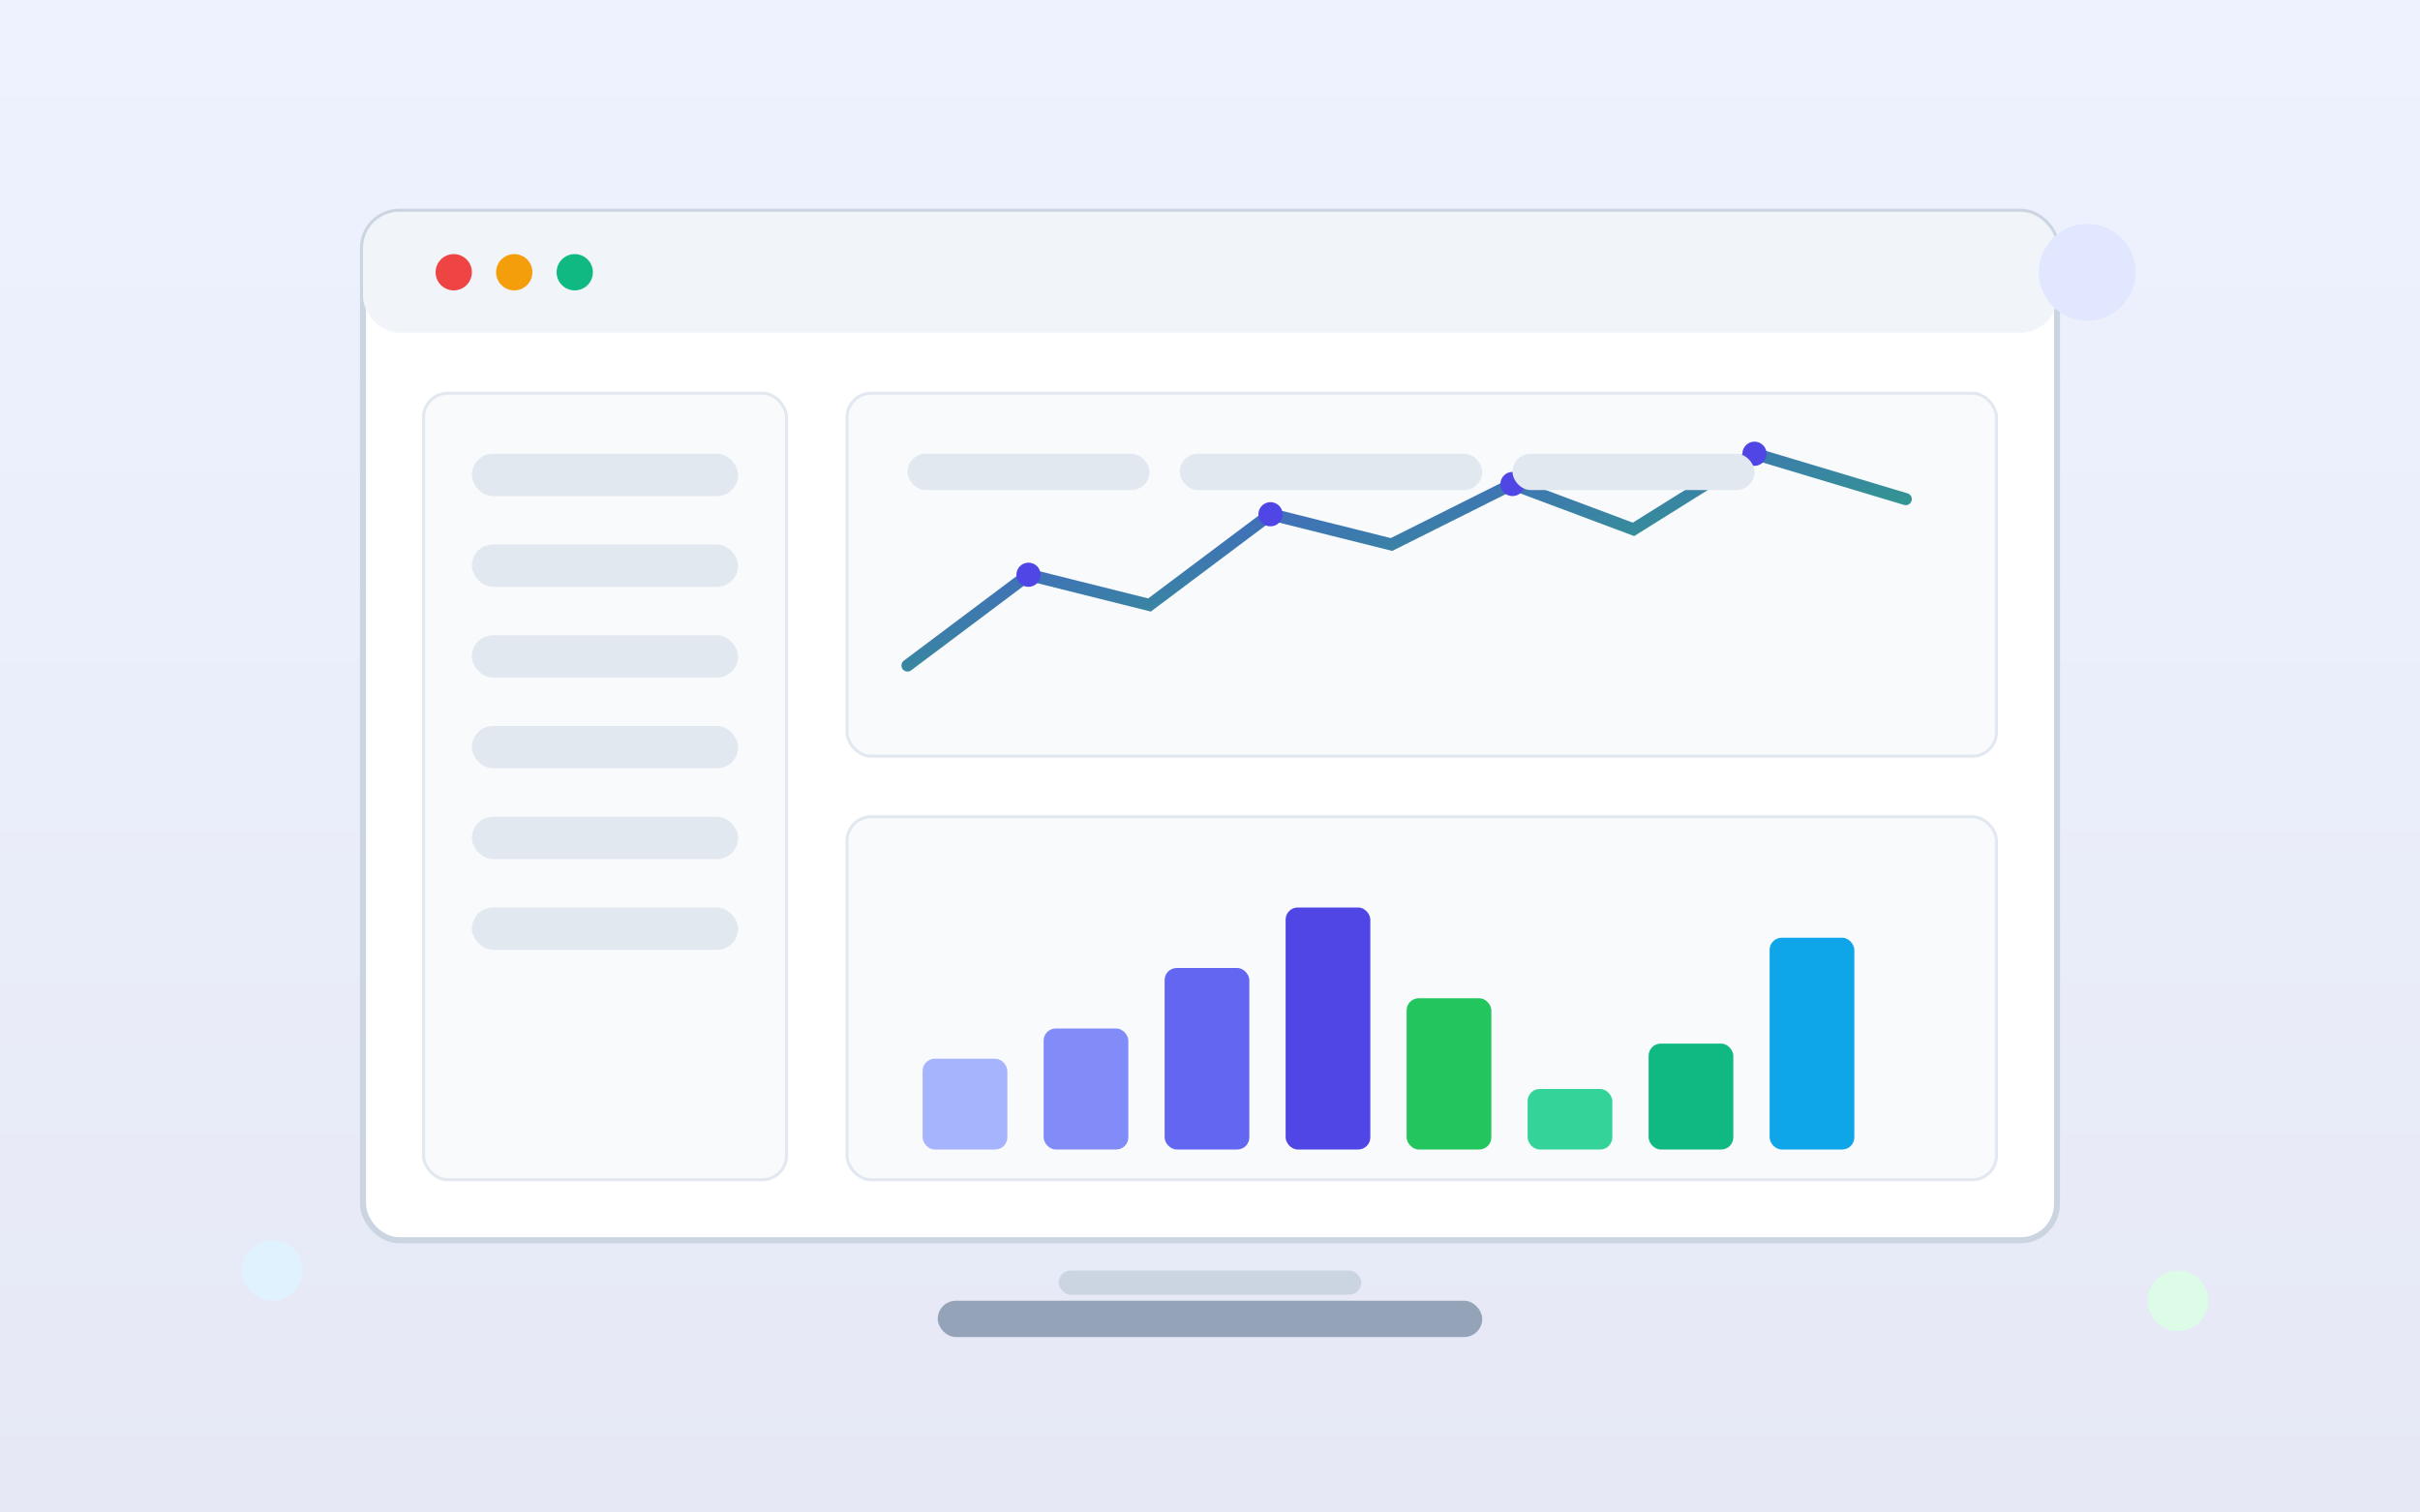 <?xml version="1.0" encoding="UTF-8"?>
<svg xmlns="http://www.w3.org/2000/svg" viewBox="0 0 800 500" role="img" aria-labelledby="title desc">
  <rect x="0" y="0" width="800" height="500" fill="#333333" stroke="none"/>
  <title id="title">Dashboard Illustration</title>
  <desc id="desc">Minimal dashboard-themed illustration with charts and panels.</desc>
  <defs>
    <linearGradient id="bg" x1="0" y1="0" x2="0" y2="1">
      <stop offset="0%" stop-color="#EEF2FF"/>
      <stop offset="100%" stop-color="#E6E9F5"/>
    </linearGradient>
    <linearGradient id="accent" x1="0" y1="0" x2="1" y2="1">
      <stop offset="0%" stop-color="#4F46E5"/>
      <stop offset="100%" stop-color="#22C55E"/>
    </linearGradient>
  </defs>
  <!-- Background -->
  <rect x="0" y="0" width="800" height="500" fill="url(#bg)"/>

  <!-- Monitor frame -->
  <rect x="120" y="70" width="560" height="340" rx="12" fill="#ffffff" stroke="#CBD5E1" stroke-width="2"/>
  <rect x="120" y="70" width="560" height="40" rx="12" fill="#F1F5F9"/>
  <circle cx="150" cy="90" r="6" fill="#EF4444"/>
  <circle cx="170" cy="90" r="6" fill="#F59E0B"/>
  <circle cx="190" cy="90" r="6" fill="#10B981"/>

  <!-- Sidebar -->
  <rect x="140" y="130" width="120" height="260" rx="8" fill="#F8FAFC" stroke="#E2E8F0"/>
  <rect x="156" y="150" width="88" height="14" rx="7" fill="#E2E8F0"/>
  <rect x="156" y="180" width="88" height="14" rx="7" fill="#E2E8F0"/>
  <rect x="156" y="210" width="88" height="14" rx="7" fill="#E2E8F0"/>
  <rect x="156" y="240" width="88" height="14" rx="7" fill="#E2E8F0"/>
  <rect x="156" y="270" width="88" height="14" rx="7" fill="#E2E8F0"/>
  <rect x="156" y="300" width="88" height="14" rx="7" fill="#E2E8F0"/>

  <!-- Main panels -->
  <rect x="280" y="130" width="380" height="120" rx="8" fill="#F8FAFC" stroke="#E2E8F0"/>
  <rect x="280" y="270" width="380" height="120" rx="8" fill="#F8FAFC" stroke="#E2E8F0"/>

  <!-- Line chart in top panel -->
  <polyline points="300,220 340,190 380,200 420,170 460,180 500,160 540,175 580,150 630,165"
            fill="none" stroke="url(#accent)" stroke-width="4" stroke-linecap="round"/>
  <circle cx="340" cy="190" r="4" fill="#4F46E5"/>
  <circle cx="420" cy="170" r="4" fill="#4F46E5"/>
  <circle cx="500" cy="160" r="4" fill="#4F46E5"/>
  <circle cx="580" cy="150" r="4" fill="#4F46E5"/>

  <!-- Bar chart in bottom panel -->
  <rect x="305" y="350" width="28" height="30" fill="#A5B4FC" rx="4"/>
  <rect x="345" y="340" width="28" height="40" fill="#818CF8" rx="4"/>
  <rect x="385" y="320" width="28" height="60" fill="#6366F1" rx="4"/>
  <rect x="425" y="300" width="28" height="80" fill="#4F46E5" rx="4"/>
  <rect x="465" y="330" width="28" height="50" fill="#22C55E" rx="4"/>
  <rect x="505" y="360" width="28" height="20" fill="#34D399" rx="4"/>
  <rect x="545" y="345" width="28" height="35" fill="#10B981" rx="4"/>
  <rect x="585" y="310" width="28" height="70" fill="#0EA5E9" rx="4"/>

  <!-- Legend elements -->
  <rect x="300" y="150" width="80" height="12" rx="6" fill="#E2E8F0"/>
  <rect x="390" y="150" width="100" height="12" rx="6" fill="#E2E8F0"/>
  <rect x="500" y="150" width="80" height="12" rx="6" fill="#E2E8F0"/>

  <!-- Base stand -->
  <rect x="350" y="420" width="100" height="8" rx="4" fill="#CBD5E1"/>
  <rect x="310" y="430" width="180" height="12" rx="6" fill="#94A3B8"/>

  <!-- Decorative shapes -->
  <circle cx="690" cy="90" r="16" fill="#E0E7FF"/>
  <circle cx="90" cy="420" r="10" fill="#E0F2FE"/>
  <circle cx="720" cy="430" r="10" fill="#DCFCE7"/>
</svg>